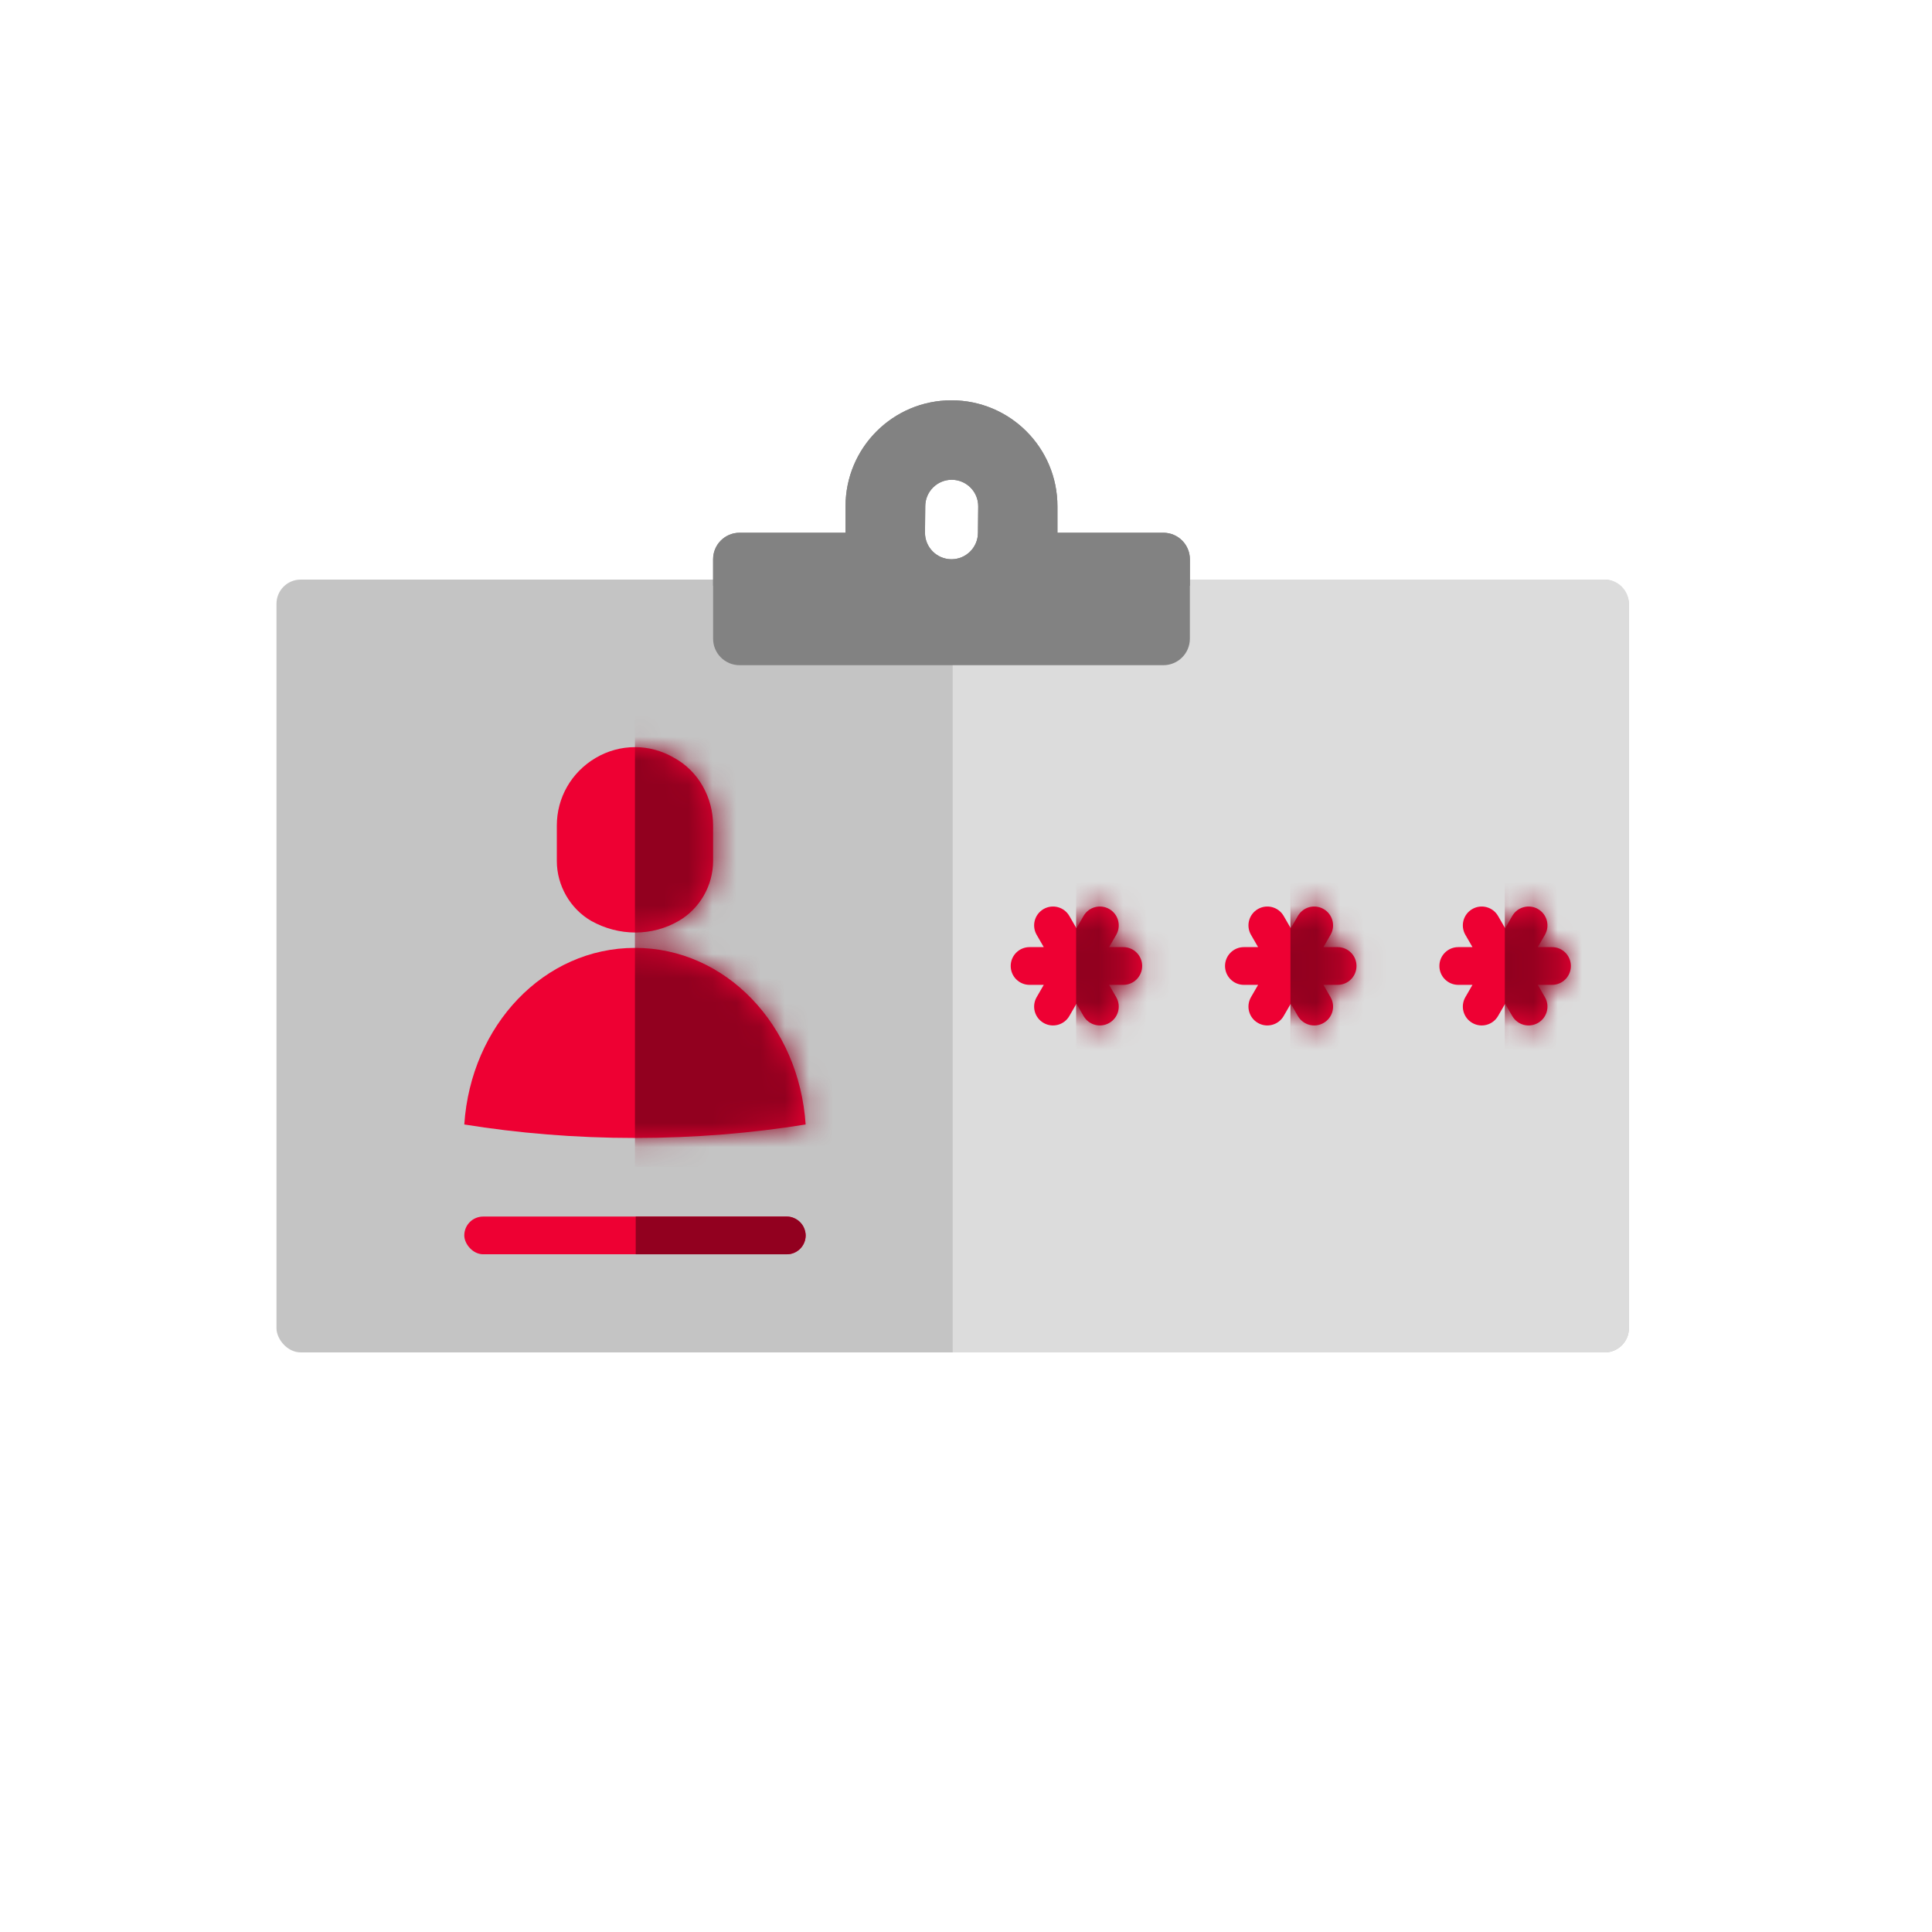 <svg width="80" height="80" viewBox="0 0 80 80" fill="none" xmlns="http://www.w3.org/2000/svg">
<rect x="11.449" y="24" width="56" height="32" rx="1" fill="#C4C4C4"/>
<path d="M39.449 24H66.449C67.001 24 67.449 24.448 67.449 25V55C67.449 55.552 67.001 56 66.449 56H39.449V24Z" fill="#DCDCDC"/>
<path d="M29.528 35.653V34.184C29.528 33.037 28.931 31.936 27.922 31.385C26.912 30.788 25.673 30.788 24.663 31.385C23.653 31.982 23.057 33.037 23.057 34.184V35.653C23.057 36.663 23.607 37.627 24.479 38.132C25.627 38.774 27.004 38.774 28.105 38.132C28.977 37.627 29.528 36.663 29.528 35.653Z" fill="#EE0033"/>
<path d="M26.292 39.25C22.529 39.25 19.5 42.449 19.225 46.562C21.427 46.918 23.814 47.121 26.292 47.121C28.771 47.121 31.157 46.918 33.36 46.562C33.085 42.449 30.056 39.25 26.292 39.25Z" fill="#EE0033"/>
<mask id="mask0" mask-type="alpha" maskUnits="userSpaceOnUse" x="23" y="30" width="7" height="9">
<path d="M29.528 35.653V34.184C29.528 33.037 28.931 31.936 27.922 31.385C26.912 30.788 25.673 30.788 24.663 31.385C23.653 31.982 23.057 33.037 23.057 34.184V35.653C23.057 36.663 23.607 37.627 24.479 38.132C25.627 38.774 27.004 38.774 28.105 38.132C28.977 37.627 29.528 36.663 29.528 35.653Z" fill="#EE0033"/>
</mask>
<g mask="url(#mask0)">
<rect x="26.292" y="27.062" width="9.343" height="21.25" fill="#92001F"/>
</g>
<mask id="mask1" mask-type="alpha" maskUnits="userSpaceOnUse" x="19" y="39" width="15" height="9">
<path d="M26.292 39.25C22.529 39.25 19.5 42.449 19.225 46.562C21.427 46.918 23.814 47.121 26.292 47.121C28.771 47.121 31.157 46.918 33.36 46.562C33.085 42.449 30.056 39.25 26.292 39.25Z" fill="#EE0033"/>
</mask>
<g mask="url(#mask1)">
<rect x="26.292" y="27.062" width="9.343" height="21.25" fill="#92001F"/>
</g>
<rect x="19.225" y="50.375" width="14.136" height="1.562" rx="0.781" fill="#EE0033"/>
<path d="M26.324 50.375H32.579C33.01 50.375 33.36 50.725 33.36 51.156C33.36 51.588 33.01 51.938 32.579 51.938H26.324V50.375Z" fill="#92001F"/>
<path fill-rule="evenodd" clip-rule="evenodd" d="M43.212 42.357C42.838 42.142 42.71 41.664 42.926 41.29L43.22 40.781H42.632C42.2 40.781 41.851 40.431 41.851 39.999C41.851 39.568 42.2 39.218 42.632 39.218H43.22L42.926 38.709C42.71 38.335 42.838 37.858 43.212 37.642C43.586 37.426 44.063 37.554 44.279 37.928L44.573 38.437L44.867 37.928C45.083 37.554 45.56 37.426 45.934 37.642C46.308 37.858 46.436 38.335 46.22 38.709L45.926 39.218H46.514C46.946 39.218 47.295 39.568 47.295 39.999C47.295 40.431 46.946 40.781 46.514 40.781H45.926L46.22 41.29C46.436 41.664 46.308 42.142 45.934 42.357C45.561 42.573 45.083 42.445 44.867 42.071L44.573 41.562L44.279 42.071C44.063 42.445 43.585 42.573 43.212 42.357Z" fill="#EE0033"/>
<path fill-rule="evenodd" clip-rule="evenodd" d="M52.087 42.357C51.713 42.142 51.585 41.664 51.801 41.29L52.095 40.781H51.507C51.075 40.781 50.726 40.431 50.726 39.999C50.726 39.568 51.075 39.218 51.507 39.218H52.095L51.801 38.709C51.585 38.335 51.713 37.858 52.087 37.642C52.461 37.426 52.938 37.554 53.154 37.928L53.448 38.437L53.742 37.928C53.958 37.554 54.435 37.426 54.809 37.642C55.183 37.858 55.311 38.335 55.095 38.709L54.801 39.218H55.389C55.821 39.218 56.17 39.568 56.17 39.999C56.17 40.431 55.821 40.781 55.389 40.781H54.801L55.095 41.29C55.311 41.664 55.183 42.142 54.809 42.357C54.436 42.573 53.958 42.445 53.742 42.071L53.448 41.562L53.154 42.071C52.938 42.445 52.46 42.573 52.087 42.357Z" fill="#EE0033"/>
<path fill-rule="evenodd" clip-rule="evenodd" d="M60.964 42.357C60.59 42.142 60.462 41.664 60.678 41.29L60.972 40.781H60.384C59.952 40.781 59.602 40.431 59.602 39.999C59.602 39.568 59.952 39.218 60.384 39.218H60.972L60.678 38.709C60.462 38.335 60.59 37.858 60.964 37.642C61.337 37.426 61.815 37.554 62.031 37.928L62.325 38.437L62.619 37.928C62.835 37.554 63.312 37.426 63.686 37.642C64.06 37.858 64.188 38.335 63.972 38.709L63.678 39.218H64.266C64.698 39.218 65.047 39.568 65.047 39.999C65.047 40.431 64.698 40.781 64.266 40.781H63.678L63.972 41.29C64.188 41.664 64.06 42.142 63.686 42.357C63.312 42.573 62.835 42.445 62.619 42.071L62.325 41.562L62.031 42.071C61.815 42.445 61.337 42.573 60.964 42.357Z" fill="#EE0033"/>
<mask id="mask2" mask-type="alpha" maskUnits="userSpaceOnUse" x="41" y="37" width="7" height="6">
<path fill-rule="evenodd" clip-rule="evenodd" d="M43.212 42.357C42.838 42.142 42.71 41.664 42.926 41.29L43.22 40.781H42.632C42.2 40.781 41.851 40.431 41.851 39.999C41.851 39.568 42.2 39.218 42.632 39.218H43.22L42.926 38.709C42.71 38.335 42.838 37.858 43.212 37.642C43.586 37.426 44.063 37.554 44.279 37.928L44.573 38.437L44.867 37.928C45.083 37.554 45.56 37.426 45.934 37.642C46.308 37.858 46.436 38.335 46.22 38.709L45.926 39.218H46.514C46.946 39.218 47.295 39.568 47.295 39.999C47.295 40.431 46.946 40.781 46.514 40.781H45.926L46.22 41.29C46.436 41.664 46.308 42.142 45.934 42.357C45.561 42.573 45.083 42.445 44.867 42.071L44.573 41.562L44.279 42.071C44.063 42.445 43.585 42.573 43.212 42.357Z" fill="#EE0033"/>
</mask>
<g mask="url(#mask2)">
<rect x="44.56" y="36.418" width="4.188" height="7.531" fill="#92001F"/>
</g>
<mask id="mask3" mask-type="alpha" maskUnits="userSpaceOnUse" x="50" y="37" width="7" height="6">
<path fill-rule="evenodd" clip-rule="evenodd" d="M52.087 42.357C51.713 42.142 51.585 41.664 51.801 41.29L52.095 40.781H51.507C51.075 40.781 50.726 40.431 50.726 39.999C50.726 39.568 51.075 39.218 51.507 39.218H52.095L51.801 38.709C51.585 38.335 51.713 37.858 52.087 37.642C52.461 37.426 52.938 37.554 53.154 37.928L53.448 38.437L53.742 37.928C53.958 37.554 54.435 37.426 54.809 37.642C55.183 37.858 55.311 38.335 55.095 38.709L54.801 39.218H55.389C55.821 39.218 56.17 39.568 56.17 39.999C56.17 40.431 55.821 40.781 55.389 40.781H54.801L55.095 41.29C55.311 41.664 55.183 42.142 54.809 42.357C54.436 42.573 53.958 42.445 53.742 42.071L53.448 41.562L53.154 42.071C52.938 42.445 52.46 42.573 52.087 42.357Z" fill="#EE0033"/>
</mask>
<g mask="url(#mask3)">
<rect x="53.435" y="36.418" width="4.188" height="7.531" fill="#92001F"/>
</g>
<mask id="mask4" mask-type="alpha" maskUnits="userSpaceOnUse" x="59" y="37" width="7" height="6">
<path fill-rule="evenodd" clip-rule="evenodd" d="M60.964 42.357C60.59 42.142 60.462 41.664 60.678 41.29L60.972 40.781H60.384C59.952 40.781 59.602 40.431 59.602 39.999C59.602 39.568 59.952 39.218 60.384 39.218H60.972L60.678 38.709C60.462 38.335 60.59 37.858 60.964 37.642C61.337 37.426 61.815 37.554 62.031 37.928L62.325 38.437L62.619 37.928C62.835 37.554 63.312 37.426 63.686 37.642C64.06 37.858 64.188 38.335 63.972 38.709L63.678 39.218H64.266C64.698 39.218 65.047 39.568 65.047 39.999C65.047 40.431 64.698 40.781 64.266 40.781H63.678L63.972 41.29C64.188 41.664 64.06 42.142 63.686 42.357C63.312 42.573 62.835 42.445 62.619 42.071L62.325 41.562L62.031 42.071C61.815 42.445 61.337 42.573 60.964 42.357Z" fill="#EE0033"/>
</mask>
<g mask="url(#mask4)">
<rect x="62.312" y="36.418" width="4.188" height="7.531" fill="#92001F"/>
</g>
<path d="M48.173 22.06H43.786V20.963C43.786 18.54 41.822 16.576 39.399 16.576C36.976 16.576 35.012 18.54 35.012 20.963V22.06H30.625C30.019 22.06 29.528 22.551 29.528 23.157V26.447C29.528 27.053 30.019 27.544 30.625 27.544H48.173C48.779 27.544 49.27 27.053 49.27 26.447V23.157C49.27 22.551 48.779 22.06 48.173 22.06ZM40.495 22.071C40.489 22.673 39.999 23.157 39.399 23.157C39.395 23.157 39.391 23.157 39.388 23.157C38.782 23.15 38.296 22.655 38.302 22.049L38.313 20.953C38.319 20.351 38.809 19.866 39.409 19.866C39.413 19.866 39.417 19.866 39.42 19.866C40.026 19.873 40.512 20.368 40.506 20.974L40.495 22.071Z" fill="#828282"/>
<path d="M48.173 22.06H43.786V20.963C43.786 18.54 41.822 16.576 39.399 16.576C36.976 16.576 35.012 18.54 35.012 20.963V22.06H30.625C30.019 22.06 29.528 22.551 29.528 23.157V24.253H49.27V23.157C49.27 22.551 48.779 22.06 48.173 22.06ZM40.495 22.071C40.489 22.673 39.999 23.157 39.399 23.157H39.388C38.782 23.15 38.296 22.655 38.302 22.049L38.313 20.953C38.319 20.351 38.809 19.866 39.409 19.866H39.42C40.026 19.873 40.512 20.368 40.506 20.974L40.495 22.071Z" fill="#828282"/>
</svg>
